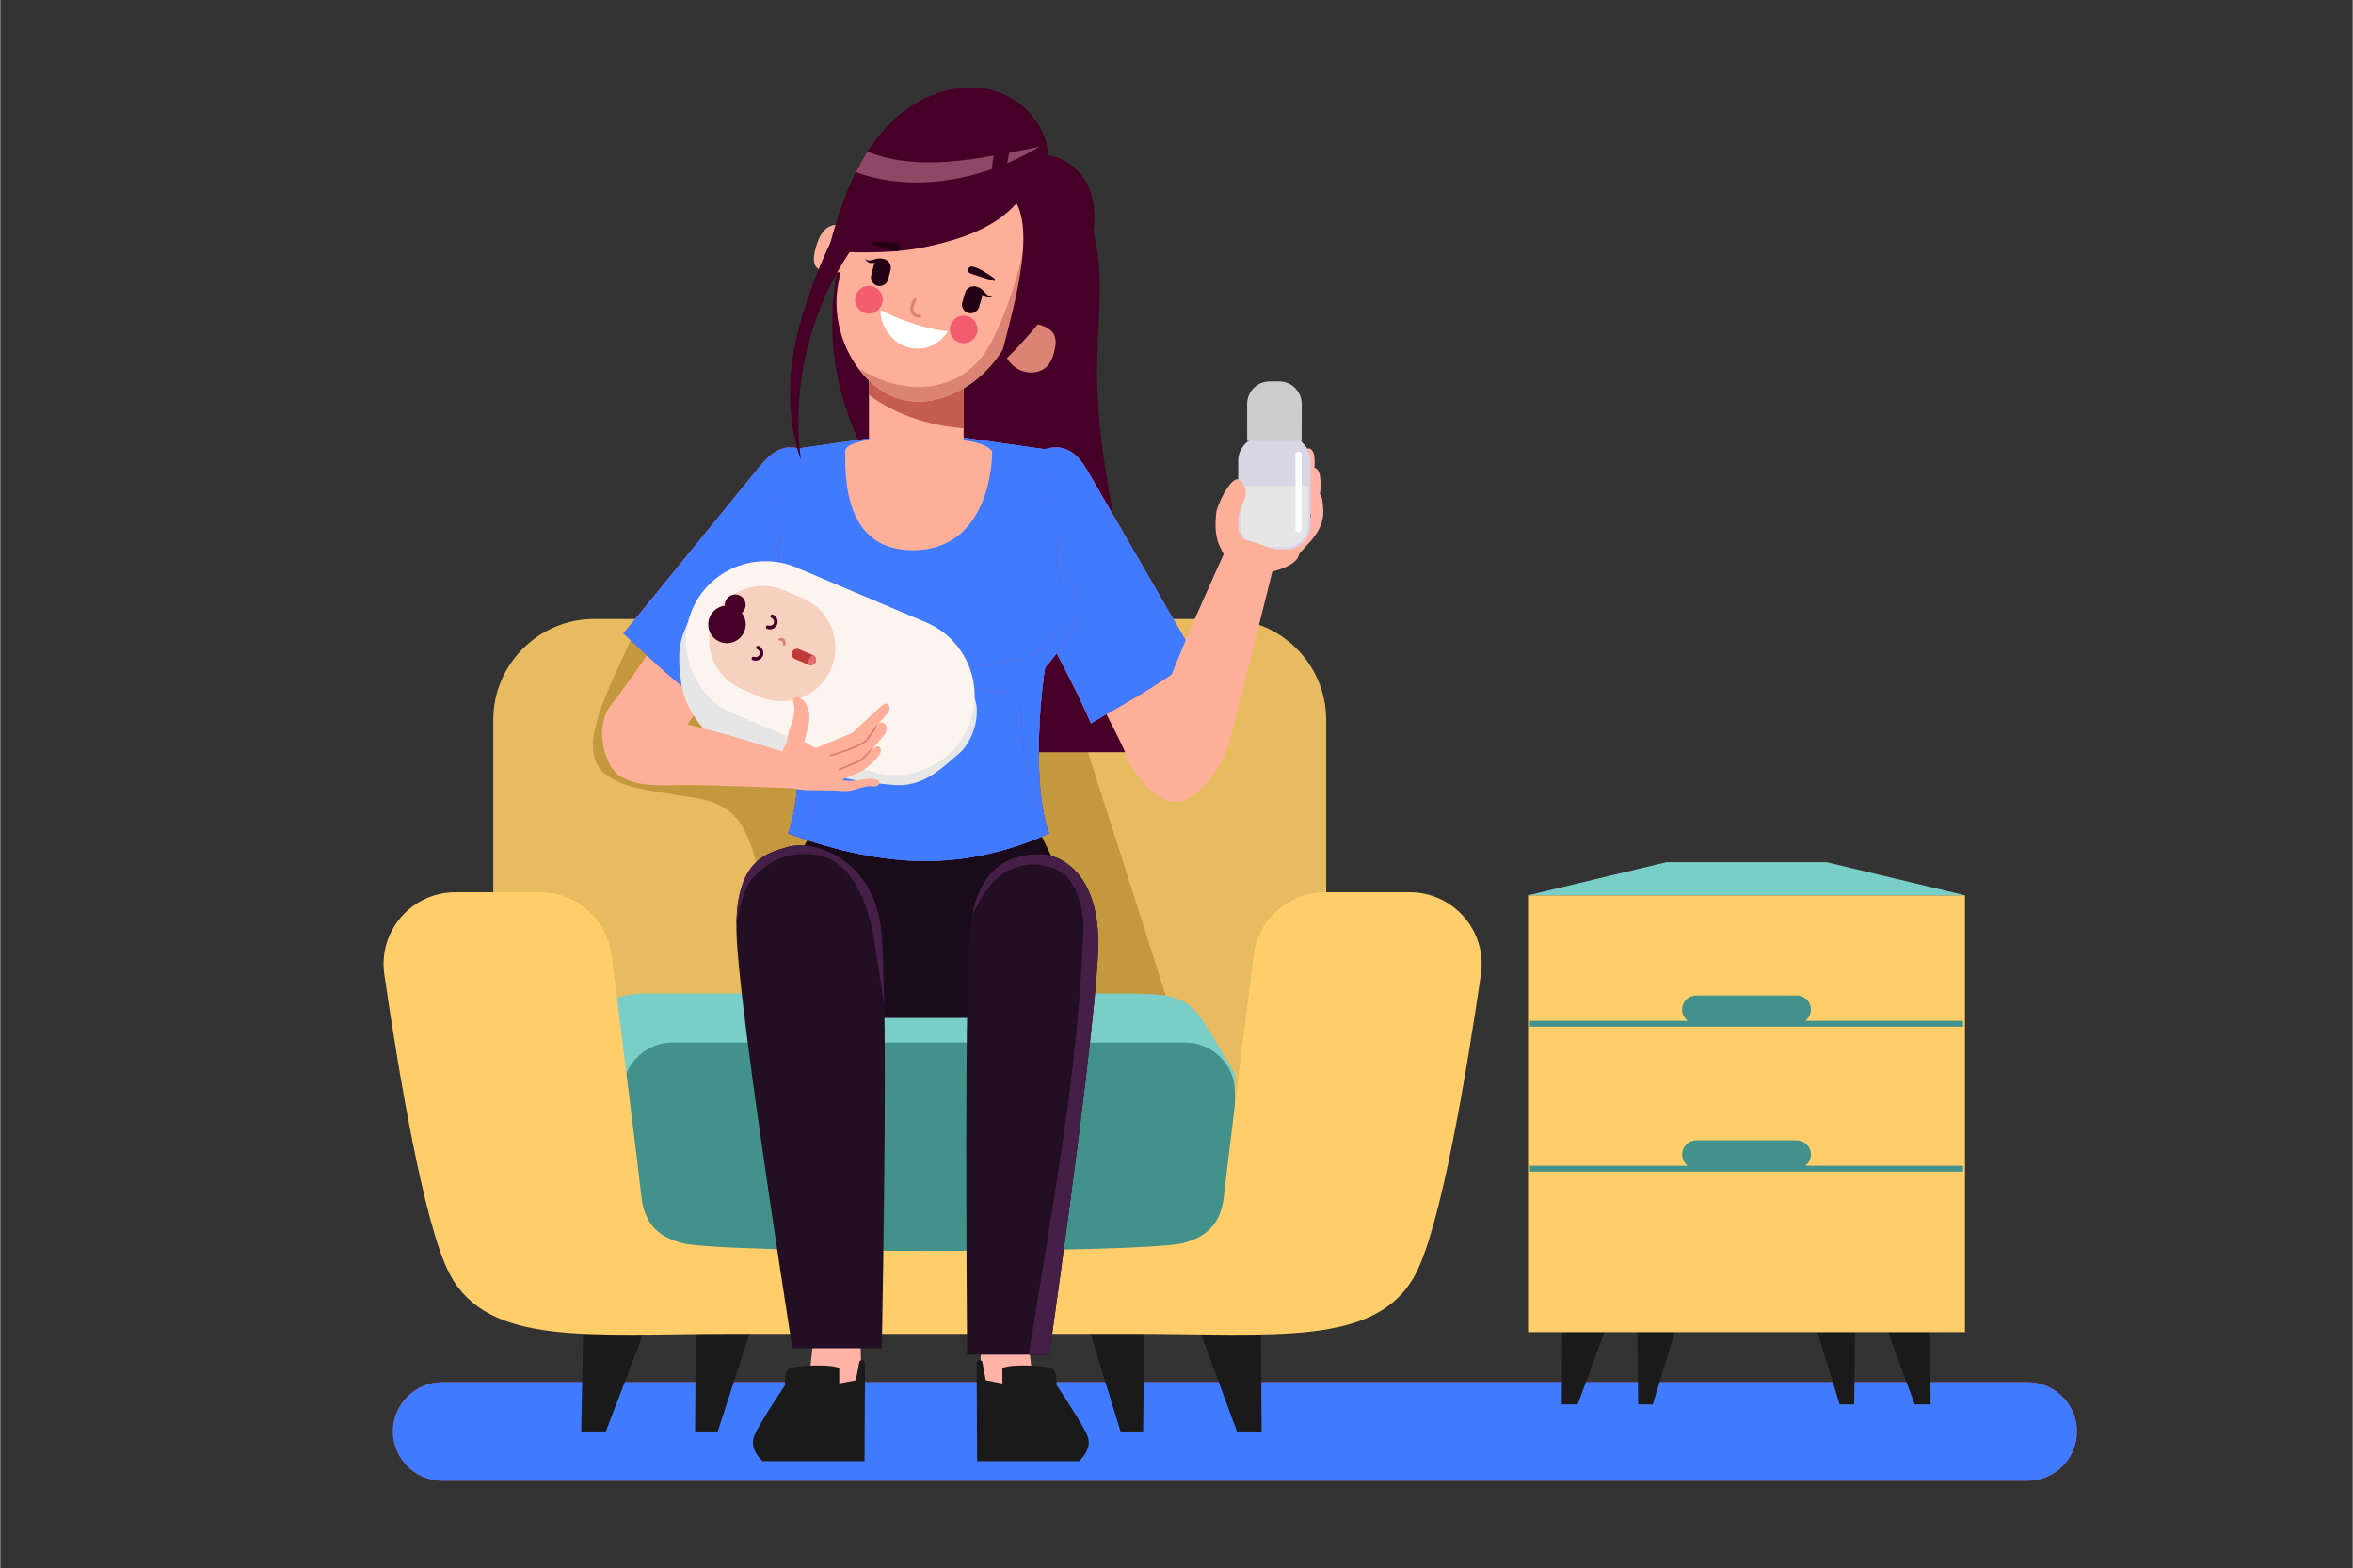 <svg version="1.2" baseProfile="tiny-ps" xmlns="http://www.w3.org/2000/svg" viewBox="0 0 3000 2000" width="2000" height="1333">
	<rect x="0" y="0" width="3000" height="2000" fill="#333333" stroke="none"/>
	<title>abstract_581-ai</title>
	<defs>
		<linearGradient id="grd1" gradientUnits="userSpaceOnUse"  x1="1603.444" y1="542.577" x2="1603.444" y2="542.577">
			<stop offset="0" stop-color="#a1a1a1"  />
			<stop offset="1" stop-color="#a1a1a1"  />
		</linearGradient>
		<linearGradient id="grd2" gradientUnits="userSpaceOnUse"  x1="1590.167" y1="562.338" x2="1590.167" y2="562.338">
			<stop offset="0" stop-color="#cccccc"  />
			<stop offset="1" stop-color="#cccccc"  />
		</linearGradient>
	</defs>
	<style>
		tspan { white-space:pre }
		.shp0 { fill: #d93064 } 
		.shp1 { fill: #407bff } 
		.shp2 { fill: #e8bb60 } 
		.shp3 { fill: #c4983d } 
		.shp4 { fill: #1a1a1a } 
		.shp5 { fill: #79cec8 } 
		.shp6 { fill: #42928b } 
		.shp7 { fill: #ffcd6a } 
		.shp8 { fill: #460027 } 
		.shp9 { fill: #feaf9a } 
		.shp10 { fill: #fa3773 } 
		.shp11 { fill: #ffb2a6 } 
		.shp12 { fill: #1a0b1a } 
		.shp13 { fill: #c92d5d } 
		.shp14 { fill: #c45d4d } 
		.shp15 { fill: #db8476 } 
		.shp16 { fill: #8f4766 } 
		.shp17 { fill: #230014 } 
		.shp18 { fill: #f25e70 } 
		.shp19 { fill: #ffffff } 
		.shp20 { fill: #220f23 } 
		.shp21 { fill: #451f47 } 
		.shp22 { fill: #e6e6e6 } 
		.shp23 { fill: #fcf5ef } 
		.shp24 { fill: #f7d1bf } 
		.shp25 { fill: #bf3939 } 
		.shp26 { fill: #e36c6c } 
		.shp27 { fill: url(#grd1) } 
		.shp28 { fill: #d6c3df } 
		.shp29 { fill: #d8d5e5 } 
		.shp30 { fill: #ba9bc9 } 
		.shp31 { fill: url(#grd2) } 
		.shp32 { mix-blend-mode: soft-light;fill: #ffffff } 
	</style>
	<g id="woman feed a baby">
		<g id="woman feed a baby 1 ">
			<path id="&lt;Path&gt;" class="shp0" d="M2585.42 1888.46L563.55 1888.46C528.97 1888.46 500.68 1860.17 500.68 1825.59L500.68 1825.59C500.68 1791.01 528.97 1762.72 563.55 1762.72L2585.42 1762.72C2620 1762.72 2648.29 1791.01 2648.29 1825.59L2648.29 1825.59C2648.29 1860.17 2620 1888.46 2585.42 1888.46Z" />
			<path id="Color Fill 5" class="shp1" d="M2585.42 1888.46L563.55 1888.46C528.97 1888.46 500.68 1860.17 500.68 1825.59L500.68 1825.59C500.68 1791.01 528.97 1762.72 563.55 1762.72L2585.42 1762.72C2620 1762.72 2648.29 1791.01 2648.29 1825.59L2648.29 1825.59C2648.29 1860.17 2620 1888.46 2585.42 1888.46Z" />
			<g id="sofa">
				<g id="sofa 1 ">
					<g id="&lt;Group&gt;">
						<g id="&lt;Group&gt;">
							<path id="&lt;Path&gt;" class="shp2" d="M1562.28 789.39L757.3 789.39C686.57 789.39 628.7 847.26 628.7 917.99L628.7 1413.63C628.7 1429.65 641.81 1442.76 657.83 1442.76L1661.74 1442.76C1677.77 1442.76 1690.88 1429.65 1690.88 1413.63L1690.88 917.99C1690.88 847.26 1633.01 789.39 1562.28 789.39Z" />
							<path id="&lt;Path&gt;" class="shp3" d="M1541.04 1436.53C1520.38 1374.87 1500.28 1313.03 1480.4 1251.11C1460.4 1188.82 1440.63 1126.44 1420.73 1064.11C1400.9 1002.03 1380.95 939.98 1360.54 878.08C1350.77 848.48 1340.89 818.91 1330.88 789.39L814.9 789.39C805.54 814.35 793.8 838.4 782.84 862.66C781.19 866.31 779.55 869.97 777.94 873.65C777.26 875.2 776.58 876.76 775.91 878.32C775.7 878.8 774.36 881.97 774.28 882.15C771.6 888.59 769.02 895.07 766.65 901.63C762.29 913.7 758.78 925.97 756.66 938.63C756.59 939.17 756.35 940.89 756.27 941.7C756.13 943.17 756.02 944.64 755.94 946.11C755.8 948.82 755.78 951.54 755.89 954.25C755.96 955.78 756.09 957.3 756.22 958.82C756.24 959.05 756.25 959.23 756.26 959.39C756.3 959.57 756.35 959.8 756.41 960.1C756.88 962.47 757.38 964.81 758.08 967.13C758.54 968.65 759.23 970.12 759.65 971.64C758.58 967.78 759.66 971.59 760.26 972.77C761.35 974.94 762.59 977.02 763.96 979.01C764.09 979.2 764.72 980.02 765.1 980.53C765.24 980.69 765.35 980.83 765.4 980.88C766.26 981.83 767.1 982.79 768 983.71C768.92 984.65 769.87 985.56 770.85 986.44C771.41 986.93 773.97 988.9 773.42 988.56C778.69 992.23 784.16 995.33 790.03 998C790.19 998.08 790.32 998.13 790.44 998.19C790.6 998.25 790.8 998.32 791.04 998.41C791.97 998.75 792.89 999.12 793.82 999.46C795.55 1000.1 797.3 1000.71 799.05 1001.27C803.27 1002.64 807.54 1003.82 811.85 1004.85C828.42 1008.81 845.42 1011.2 862.24 1013.84C882.94 1017.1 906.12 1019.22 924.27 1030.72C944.18 1043.34 953.52 1065.51 960.32 1087.15C965.92 1104.93 970.01 1123.18 974.28 1141.31C980.14 1166.12 985.71 1190.99 991.07 1215.91C1001.98 1266.57 1012.05 1317.4 1021.99 1368.25C1026.84 1393.08 1031.67 1417.93 1036.54 1442.76L1543.14 1442.76C1542.44 1440.68 1541.74 1438.61 1541.04 1436.53Z" />
							<path id="&lt;Path&gt;" class="shp4" d="M772.25 1825.59L740.83 1825.59L745.59 1593.05L861.27 1593.05L772.25 1825.59Z" />
							<path id="&lt;Path&gt;" class="shp4" d="M1577.1 1825.59L1608.53 1825.59L1606.98 1593.05L1491.29 1593.05L1577.1 1825.59Z" />
							<path id="&lt;Path&gt;" class="shp4" d="M914.97 1825.59L886.12 1825.59L887.15 1665.57L966.76 1665.57L914.97 1825.59Z" />
							<path id="&lt;Path&gt;" class="shp4" d="M1428.62 1825.59L1457.48 1825.59L1459.29 1665.57L1379.68 1665.57L1428.62 1825.59Z" />
							<path id="&lt;Path&gt;" class="shp5" d="M1496.8 1645.17L865.85 1645.17C824.7 1645.17 791.03 1620.99 791.03 1591.44L746.14 1320.68C737.9 1290.7 779.81 1266.95 820.96 1266.95L1424.06 1266.95C1525.37 1266.95 1514.81 1270.77 1574.48 1369.5L1571.62 1591.44C1571.62 1620.99 1537.95 1645.17 1496.8 1645.17Z" />
							<path id="&lt;Path&gt;" class="shp6" d="M1511.08 1665.57L857.3 1665.57C822.42 1665.57 793.89 1637.03 793.89 1602.16L793.89 1392.94C793.89 1358.07 822.42 1329.54 857.3 1329.54L1511.08 1329.54C1545.95 1329.54 1574.48 1358.07 1574.48 1392.94L1574.48 1602.16C1574.48 1637.03 1545.95 1665.57 1511.08 1665.57Z" />
							<path id="&lt;Path&gt;" class="shp7" d="M1689.29 1137.92C1643.11 1137.92 1604.14 1172.28 1598.38 1218.1C1585.17 1323.09 1563.38 1497.09 1560.54 1524.58C1556.43 1564.38 1535.03 1578.19 1508.48 1585.3C1460.35 1598.2 920.81 1599.06 869.47 1585.3C842.91 1578.19 821.52 1564.38 817.41 1524.58C814.57 1497.09 792.77 1323.09 779.57 1218.1C773.8 1172.28 734.84 1137.92 688.66 1137.92L580.44 1137.92C524.59 1137.92 481.72 1187.45 489.77 1242.72C507.83 1366.74 540.56 1564.18 573.55 1625.62C622.87 1717.47 751.65 1701.14 932.49 1701.14C1042.54 1701.14 1346.49 1701.14 1445.46 1701.14C1626.29 1701.14 1755.07 1717.47 1804.39 1625.62C1837.38 1564.18 1870.11 1366.74 1888.17 1242.72C1896.22 1187.45 1853.35 1137.92 1797.5 1137.92L1689.29 1137.92Z" />
						</g>
					</g>
				</g>
			</g>
			<g id="woman and baby">
				<path id="&lt;Path&gt;" class="shp8" d="M1171.7 711.58C1203.42 789.44 1208.77 874.75 1209.46 959.26L1456.59 959.26C1460.46 889.21 1450.14 818.07 1437.18 748.73C1419.81 655.84 1397.67 562.88 1398.67 468.39C1399.14 424.19 1404.68 379.94 1400.92 335.9C1397.15 291.87 1382.67 246.59 1349.97 216.86L1078.88 300.82C1053.66 375.92 1055.12 459.69 1082.93 533.87C1106.2 595.92 1146.7 650.2 1171.7 711.58Z" />
				<g id="&lt;Group&gt;">
					<path id="&lt;Path&gt;" class="shp9" d="M1389.47 645.61C1465.99 811.87 1510.89 906.1 1524.16 928.32C1544.06 961.64 1523.65 1003.93 1504.09 1017.35C1479.57 1034.17 1443.8 984.67 1436.15 963.43C1429.19 944.14 1380.44 851.4 1289.89 685.19C1332.01 625.97 1365.2 612.78 1389.47 645.61Z" />
					<path id="&lt;Path&gt;" class="shp10" d="M1479.17 869.79C1494.51 859.72 1509.73 849.51 1524.81 839.17C1479.12 760.19 1433.43 681.22 1387.74 602.25C1379.98 588.82 1370.06 573.96 1352.25 570.96C1338.43 568.63 1323.61 574.64 1313.57 583.38C1296.27 598.46 1288.92 662.5 1288.43 689.65C1316.14 789.39 1348.62 826.91 1390.88 922.58C1423.43 903.02 1447.65 890.5 1479.17 869.79Z" />
					<path id="Color Fill 2" class="shp1" d="M1479.17 869.79C1494.51 859.72 1509.73 849.51 1524.81 839.17C1479.12 760.19 1433.43 681.22 1387.74 602.25C1379.98 588.82 1370.06 573.96 1352.25 570.96C1338.43 568.63 1323.61 574.64 1313.57 583.38C1296.27 598.46 1288.92 662.5 1288.43 689.65C1316.14 789.39 1348.62 826.91 1390.88 922.58C1423.43 903.02 1447.65 890.5 1479.17 869.79Z" />
				</g>
				<g id="&lt;Group&gt;">
					<path id="&lt;Path&gt;" class="shp9" d="M959.02 638.25C857.05 790.23 797.74 876.13 781.11 895.95C756.17 925.69 769.6 970.68 786.78 987.04C808.31 1007.54 851.49 964.36 862.42 944.6C872.35 926.67 935.23 842.85 1051.04 693.15C1018.87 627.98 988.19 609.68 959.02 638.25Z" />
					<path id="&lt;Path&gt;" class="shp10" d="M834.83 845.32C821.28 832.94 807.88 820.44 794.63 807.83C852.3 737.12 909.96 666.41 967.62 595.7C977.42 583.69 989.56 570.58 1007.63 570.46C1021.64 570.36 1035.32 578.64 1043.84 588.87C1058.53 606.51 1055.6 670.9 1051.78 697.78C1008.57 791.86 970.54 823.73 913.61 911.47C884.58 886.98 862.65 870.77 834.83 845.32Z" />
					<path id="Color Fill 4" class="shp1" d="M834.83 845.32C821.28 832.94 807.88 820.44 794.63 807.83C852.3 737.12 909.96 666.41 967.62 595.7C977.42 583.69 989.56 570.58 1007.63 570.46C1021.64 570.36 1035.32 578.64 1043.84 588.87C1058.53 606.51 1055.6 670.9 1051.78 697.78C1008.57 791.86 970.54 823.73 913.61 911.47C884.58 886.98 862.65 870.77 834.83 845.32Z" />
				</g>
				<g id="&lt;Group&gt;">
					<path id="&lt;Path&gt;" class="shp11" d="M1374.37 1852.22C1372.39 1847.1 1369.71 1842.29 1367.1 1837.76L1315.34 1747.92C1310.94 1709.11 1308.14 1683.85 1306.95 1672.16C1306.11 1663.98 1301.04 1657.88 1295 1657.77L1264.22 1657.17C1257.45 1657.04 1251.89 1664.46 1251.81 1673.71L1248.55 1800.53C1252.9 1818.02 1257.79 1835.26 1263.15 1852.22L1374.37 1852.22Z" />
					<path id="&lt;Path&gt;" class="shp4" d="M1375.88 1863.42C1387.5 1851.96 1390.81 1840.75 1385.84 1829.78C1380.86 1818.81 1367.86 1797.56 1346.84 1766.04C1347.62 1756.21 1346.24 1749.52 1342.69 1745.97C1337.37 1740.66 1277.98 1739.19 1277.98 1745.97C1277.98 1750.5 1277.98 1756.63 1277.98 1764.38L1256.81 1760.27L1252.26 1736.17C1247.5 1732.57 1245.11 1734.08 1245.11 1740.72C1245.11 1747.36 1245.33 1788.26 1245.76 1863.42L1375.88 1863.42Z" />
				</g>
				<path id="&lt;Path&gt;" class="shp12" d="M1048.05 1038.9C1006.36 1109.81 984.69 1154.73 983.06 1173.66L983.06 1298.2L1332.3 1298.2C1366.63 1282.96 1395.5 1199.11 1381.63 1173.66C1372.39 1156.7 1349.42 1110.54 1312.73 1035.18L1048.05 1038.9Z" />
				<g id="&lt;Group&gt;">
					<path id="&lt;Path&gt;" class="shp11" d="M973.54 1852.22C975.52 1847.1 978.2 1842.29 980.81 1837.76L1032.57 1747.92C1036.97 1709.11 1039.77 1683.85 1040.96 1672.16C1041.8 1663.98 1046.87 1657.88 1052.91 1657.77L1083.69 1657.17C1090.46 1657.04 1096.02 1664.46 1096.1 1673.71L1099.36 1800.53C1095.01 1818.02 1090.12 1835.26 1084.76 1852.22L973.54 1852.22Z" />
					<path id="&lt;Path&gt;" class="shp4" d="M972.03 1863.42C960.41 1851.96 957.1 1840.75 962.07 1829.78C967.05 1818.81 980.05 1797.56 1001.07 1766.04C1000.29 1756.21 1001.67 1749.52 1005.22 1745.97C1010.54 1740.66 1069.93 1739.19 1069.93 1745.97C1069.93 1750.5 1069.93 1756.63 1069.93 1764.38L1091.1 1760.27L1095.65 1736.17C1100.41 1732.57 1102.8 1734.08 1102.8 1740.72C1102.8 1747.36 1102.58 1788.26 1102.15 1863.42L972.03 1863.42Z" />
				</g>
				<g id="&lt;Group&gt;">
					<g id="&lt;Group&gt;">
						<path id="&lt;Path&gt;" class="shp10" d="M1337.77 1062.94C1314 999.22 1328.25 874.57 1332.38 851.4C1350.93 828.89 1377.4 800.03 1373.86 770.59C1372.27 757.34 1367.41 744.73 1362.23 732.44C1339.45 678.41 1349.39 630.14 1334.22 573.22L1226.23 557.9L1116.17 557.9L1008.18 573.22C993.01 630.14 1002.95 678.41 980.17 732.44C974.99 744.73 970.13 757.34 968.54 770.59C965 800.03 991.47 828.89 1010.02 851.4C1014.15 874.57 1028.4 999.22 1004.63 1062.94C1068.73 1086.39 1127.07 1098.12 1179.64 1098.12C1232.21 1098.12 1284.92 1086.39 1337.77 1062.94Z" />
						<path id="Color Fill 1" class="shp1" d="M1337.77 1062.94C1314 999.22 1328.25 874.57 1332.38 851.4C1350.93 828.89 1377.4 800.03 1373.86 770.59C1372.27 757.34 1367.41 744.73 1362.23 732.44C1339.45 678.41 1349.39 630.14 1334.22 573.22L1226.23 557.9L1116.17 557.9L1008.18 573.22C993.01 630.14 1002.95 678.41 980.17 732.44C974.99 744.73 970.13 757.34 968.54 770.59C965 800.03 991.47 828.89 1010.02 851.4C1014.15 874.57 1028.4 999.22 1004.63 1062.94C1068.73 1086.39 1127.07 1098.12 1179.64 1098.12C1232.21 1098.12 1284.92 1086.39 1337.77 1062.94Z" />
						<path id="Color Fill 3" class="shp1" d="M1337.77 1062.94C1314 999.22 1328.25 874.57 1332.38 851.4C1350.93 828.89 1377.4 800.03 1373.86 770.59C1372.27 757.34 1367.41 744.73 1362.23 732.44C1339.45 678.41 1349.39 630.14 1334.22 573.22L1226.23 557.9L1116.17 557.9L1008.18 573.22C993.01 630.14 1002.95 678.41 980.17 732.44C974.99 744.73 970.13 757.34 968.54 770.59C965 800.03 991.47 828.89 1010.02 851.4C1014.15 874.57 1028.4 999.22 1004.63 1062.94C1068.73 1086.39 1127.07 1098.12 1179.64 1098.12C1232.21 1098.12 1284.92 1086.39 1337.77 1062.94Z" />
						<path id="&lt;Path&gt;" class="shp13" d="M1332.38 851.4C1350.93 828.89 1377.4 800.03 1373.86 770.59C1372.27 757.34 1367.41 744.73 1362.23 732.44C1356.17 718.07 1352.44 704.11 1349.92 690.28C1336.3 722.07 1367.76 760.33 1353.23 792.29C1345.19 811.58 1326.61 834.63 1304.1 839.45C1209.26 858.74 1114.41 866.78 1029.22 833.02C1003.5 821.77 977.78 792.83 985.81 759.07C991.54 732.72 993.99 708 993.77 682.59C991.28 698.93 987.35 715.4 980.17 732.44C974.99 744.73 970.13 757.34 968.54 770.59C965 800.03 991.47 828.89 1010.02 851.4C1014.15 874.57 1028.4 999.22 1004.63 1062.94C1009.99 1064.9 1017.1 1067.27 1025.97 1070.05C1042.81 1020.8 1031.82 957.26 1040.47 905.36C1042.08 889.28 1051.72 874.81 1069.4 876.42C1141.74 878.03 1210.87 869.99 1284.81 884.46C1296.06 886.07 1302.49 900.53 1302.49 911.79C1302.49 964.09 1312.23 1013.61 1336.84 1060.35C1314.38 995.91 1328.3 874.26 1332.38 851.4Z" />
						<path id="Color Fill 9" class="shp1" d="M1332.38 851.4C1350.93 828.89 1377.4 800.03 1373.86 770.59C1372.27 757.34 1367.41 744.73 1362.23 732.44C1356.17 718.07 1352.44 704.11 1349.92 690.28C1336.3 722.07 1367.76 760.33 1353.23 792.29C1345.19 811.58 1326.61 834.63 1304.1 839.45C1209.26 858.74 1114.41 866.78 1029.22 833.02C1003.5 821.77 977.78 792.83 985.81 759.07C991.54 732.72 993.99 708 993.77 682.59C991.28 698.93 987.35 715.4 980.17 732.44C974.99 744.73 970.13 757.34 968.54 770.59C965 800.03 991.47 828.89 1010.02 851.4C1014.15 874.57 1028.4 999.22 1004.63 1062.94C1009.99 1064.9 1017.1 1067.27 1025.97 1070.05C1042.81 1020.8 1031.82 957.26 1040.47 905.36C1042.08 889.28 1051.72 874.81 1069.4 876.42C1141.74 878.03 1210.87 869.99 1284.81 884.46C1296.06 886.07 1302.49 900.53 1302.49 911.79C1302.49 964.09 1312.23 1013.61 1336.84 1060.35C1314.38 995.91 1328.3 874.26 1332.38 851.4Z" />
					</g>
					<g id="&lt;Group&gt;">
						<g id="&lt;Group&gt;">
							<path id="&lt;Path&gt;" class="shp9" d="M1077.47 575.58C1077.47 610.47 1076.69 701.71 1163.7 701.71C1250.72 701.71 1264.93 610.47 1264.93 575.58C1257.1 563.79 1224.18 557.9 1166.17 557.9C1108.16 557.9 1078.59 563.79 1077.47 575.58Z" />
						</g>
						<g id="&lt;Group&gt;">
							<path id="&lt;Path&gt;" class="shp9" d="M1228.58 466.34L1228.58 512.72L1228.58 604.41L1107.77 604.41L1107.77 493.64L1107.77 466.34L1228.58 466.34Z" />
							<path id="&lt;Path&gt;" class="shp14" d="M1107.77 466.34L1228.58 466.34L1228.58 512.72L1228.58 546.27C1185.67 543.07 1142.75 529.52 1107.77 503.75L1107.77 493.64L1107.77 466.34Z" />
						</g>
					</g>
					<g id="&lt;Group&gt;">
						<g id="&lt;Group&gt;">
							<path id="&lt;Path&gt;" class="shp9" d="M1069.82 356.6C1054.3 421.2 1093.98 496.19 1150.97 509.89C1207.97 523.58 1277.39 474.8 1292.9 410.2C1293.25 408.77 1303.37 379.96 1323.28 323.77C1337.33 265.29 1301.31 206.49 1242.83 192.43L1212.87 185.24C1154.47 171.21 1095.73 207.12 1081.59 265.51C1073.69 298.11 1070.42 354.1 1069.82 356.6Z" />
							<path id="&lt;Path&gt;" class="shp15" d="M1264.34 435.62C1231.97 499.04 1158.55 510.91 1093.43 468.74C1108.25 489.17 1128.22 504.42 1150.97 509.89C1207.97 523.58 1277.39 474.8 1292.9 410.2C1293.25 408.77 1303.37 379.96 1323.28 323.77C1329.11 299.49 1326.29 275.17 1316.85 254.01C1307.57 316.21 1293.44 377.4 1264.34 435.62Z" />
						</g>
						<g id="&lt;Group&gt;">
							<g id="&lt;Group&gt;">
								<path id="&lt;Path&gt;" class="shp15" d="M1343.58 450.42C1343.95 449.07 1344.28 447.72 1344.58 446.38C1346.06 439.71 1346.88 432.38 1343.67 426.36C1340.42 420.26 1333.72 416.83 1327.14 414.72C1310.09 409.26 1291.04 410.49 1274.73 417.83C1273.64 435.72 1279 456.72 1293.88 468.05C1305.75 477.09 1324.38 477.92 1334.83 467.26C1339.31 462.68 1341.88 456.65 1343.58 450.42Z" />
								<path id="&lt;Path&gt;" class="shp9" d="M1040.88 312.87C1040.48 314.2 1040.1 315.54 1039.74 316.87C1037.97 323.44 1036.62 330.62 1038.36 336.22C1040.12 341.89 1044.68 344.72 1049.29 346.26C1061.24 350.27 1075.34 347.63 1088.05 339.28C1090.68 321.84 1088.89 301.87 1079.14 292.01C1071.36 284.13 1057.78 284.74 1049.03 295.87C1045.27 300.65 1042.77 306.7 1040.88 312.87Z" />
							</g>
							<g id="&lt;Group&gt;">
								<path id="&lt;Path&gt;" class="shp8" d="M1394.52 263.23C1397.22 285.33 1392.67 308.63 1385.2 329.96C1378.74 348.39 1292.48 454.98 1274.59 463.68C1280.56 428.85 1322.6 308.52 1296 259.2C1268.44 290.54 1226.46 304.45 1185.78 313.7C1143.16 323.39 1099.27 322.73 1055.64 320.3C1064.05 288.83 1073.34 257.56 1087.03 228.08C1103.87 191.78 1127.96 157.96 1160.86 135.82C1193.75 113.68 1236.24 104.51 1273.21 117.51C1307.16 129.46 1334.24 162.11 1336.73 198.31C1359.39 200.9 1380.36 218.92 1389.04 241.16C1391.83 248.29 1393.59 255.69 1394.52 263.23Z" />
								<path id="&lt;Path&gt;" class="shp16" d="M1286.71 194.73C1299.77 192.18 1312.65 189.54 1325.24 187.12C1312.42 194.99 1298.65 202.06 1284.24 208.17C1284.89 203.66 1285.72 199.19 1286.71 194.73Z" />
								<path id="&lt;Path&gt;" class="shp16" d="M1105.99 193.53C1156.76 213.58 1212.81 208.14 1266.8 198.46C1265.8 204.2 1265.05 209.98 1264.49 215.79C1208.68 235.19 1145.72 239.75 1091.15 219.59C1095.63 210.65 1100.57 201.92 1105.99 193.53Z" />
							</g>
						</g>
						<path id="&lt;Path&gt;" class="shp8" d="M1092.75 245.44C1061.56 300.67 1042.31 339.2 1023.6 399.8C1004.89 460.4 999.65 527.07 1021.08 586.77C1007.35 483.91 1037.52 375.93 1102.56 295.08L1092.75 245.44Z" />
						<g id="&lt;Group&gt;">
							<g id="&lt;Group&gt;">
								<path id="&lt;Path&gt;" class="shp17" d="M1118.72 364.45C1124.64 365.97 1130.74 362.36 1132.25 356.44L1135.41 344.12C1136.93 338.2 1133.32 332.1 1127.39 330.59C1121.47 329.07 1115.38 332.67 1113.86 338.6L1110.7 350.91C1109.19 356.84 1112.79 362.93 1118.72 364.45Z" />
								<path id="&lt;Path&gt;" class="shp17" d="M1129.81 331.61C1124.93 329.17 1119.83 328.91 1114.53 330.86C1109.23 332.8 1105.24 332.5 1102.56 329.96C1105.34 334.51 1109.26 336.3 1114.31 335.35C1119.36 334.4 1122.85 334.67 1124.78 336.17L1129.81 331.61Z" />
							</g>
							<g id="&lt;Group&gt;">
								<path id="&lt;Path&gt;" class="shp17" d="M1234.32 399.06C1228.46 397.29 1225.12 391.06 1226.89 385.2L1230.56 373.03C1232.33 367.17 1238.57 363.83 1244.42 365.6C1250.28 367.37 1253.63 373.6 1251.86 379.46L1248.18 391.63C1246.41 397.49 1240.18 400.83 1234.32 399.06Z" />
								<path id="&lt;Path&gt;" class="shp17" d="M1241.83 365.22C1247.27 365.66 1251.76 368.08 1255.29 372.48C1258.82 376.89 1262.39 378.7 1265.99 377.92C1261.26 380.36 1256.98 379.87 1253.15 376.44C1249.32 373.01 1246.2 371.44 1243.77 371.72L1241.83 365.22Z" />
							</g>
							<path id="&lt;Path&gt;" class="shp17" d="M1237.23 348.77C1241.13 350.18 1251.31 353.42 1267.77 358.49C1269.35 356.54 1268.37 355.25 1265.98 353.67C1258.23 348.55 1250.44 342.8 1241.27 340.29C1239.86 339.9 1238.61 339.68 1237.2 340.18C1236.04 340.58 1234.86 341.53 1234.42 342.58C1233.55 344.67 1234.41 347.99 1237.23 348.77Z" />
							<path id="&lt;Path&gt;" class="shp17" d="M1142.02 320.27C1137.99 319.31 1127.7 316.42 1111.16 311.62C1110.91 309.13 1112.44 308.58 1115.3 308.57C1124.59 308.55 1134.26 308.03 1143.3 310.97C1144.7 311.42 1145.86 311.92 1146.76 313.11C1147.51 314.08 1147.98 315.52 1147.77 316.65C1147.35 318.88 1144.81 321.17 1142.02 320.27Z" />
						</g>
						<g id="&lt;Group&gt;">
							<path id="&lt;Path&gt;" class="shp18" d="M1246.23 420.07C1246.23 429.82 1238.33 437.73 1228.58 437.73C1218.83 437.73 1210.92 429.82 1210.92 420.07C1210.92 410.32 1218.83 402.41 1228.58 402.41C1238.33 402.41 1246.23 410.32 1246.23 420.07Z" />
							<path id="&lt;Path&gt;" class="shp18" d="M1125.42 382.25C1125.42 392.01 1117.52 399.91 1107.77 399.91C1098.01 399.91 1090.11 392.01 1090.11 382.25C1090.11 372.5 1098.01 364.6 1107.77 364.6C1117.52 364.6 1125.42 372.5 1125.42 382.25Z" />
							<path id="&lt;Path&gt;" class="shp15" d="M1164.83 381.26C1161.99 386.02 1159.15 392.19 1161.23 397.79C1162.97 402.49 1167.74 406.32 1172.94 404.95C1175.45 404.28 1174.38 400.39 1171.87 401.06C1168.58 401.93 1165.63 398.82 1164.85 395.88C1163.7 391.52 1166.15 386.92 1168.31 383.3C1169.65 381.06 1166.16 379.03 1164.83 381.26Z" />
						</g>
						<path id="&lt;Path&gt;" class="shp19" d="M1208.42 422.6C1172.11 418.29 1140.59 404.52 1122.93 395.57C1120.6 412.17 1136.28 436.04 1153.98 441.82C1177.17 449.39 1196.29 440.74 1208.42 422.6Z" />
					</g>
				</g>
				<path id="&lt;Path&gt;" class="shp20" d="M1010.08 1719.46C967.11 1442.9 943.55 1269.81 939.39 1200.18C933.14 1095.75 978.71 1087.88 1003.71 1080.28C1036.45 1070.32 1116.58 1093.76 1124.22 1193.49C1129.31 1259.98 1129.31 1435.3 1124.22 1719.46L1010.08 1719.46Z" />
				<path id="&lt;Path&gt;" class="shp21" d="M1003.71 1080.28C980.55 1087.32 939.74 1094.61 938.83 1178.69C943.13 1154.47 949.73 1129.47 960.24 1118.96C987.16 1092.04 1007.24 1086.94 1039.24 1089.94C1085.24 1095.94 1106.24 1151.68 1113.24 1192.68C1118.08 1222.58 1122.77 1252.15 1127.09 1281.51C1126.58 1243.71 1125.68 1212.6 1124.22 1193.49C1116.58 1093.76 1036.45 1070.32 1003.71 1080.28Z" />
				<path id="&lt;Path&gt;" class="shp20" d="M1232.98 1727.62C1230.9 1443.59 1231.83 1266.77 1235.77 1197.14C1241.69 1092.71 1301.93 1089.42 1326.73 1089.42C1351.52 1089.42 1404.06 1113.66 1400 1213.39C1397.3 1279.88 1376.57 1451.29 1337.81 1727.62L1232.98 1727.62Z" />
				<path id="&lt;Path&gt;" class="shp21" d="M1326.73 1089.42C1304.76 1089.42 1254.97 1092.02 1239.79 1165.22C1248.33 1150.44 1259.19 1128.4 1276.24 1116.08C1301.71 1098.12 1329.74 1099.86 1350.74 1110.86C1372.53 1122.27 1382.2 1160.67 1381.33 1184.68C1374.37 1375.11 1339.52 1548.15 1311.7 1727.62L1337.81 1727.62C1376.57 1451.29 1397.3 1279.88 1400 1213.39C1404.06 1113.66 1351.52 1089.42 1326.73 1089.42Z" />
				<g id="&lt;Group&gt;">
					<g id="&lt;Group&gt;">
						<path id="&lt;Path&gt;" class="shp22" d="M868.37 871.14C871.5 893.09 886.39 929.93 931.86 958.93C943.19 966.16 1118.34 1005.43 1154.46 1000.87C1183.05 997.26 1200.67 979.59 1222.01 961.57C1240.79 945.72 1250.62 912.04 1242.64 890.35C1237.12 886.44 1206.19 898.73 1194.04 899.14C1181.88 899.54 1169.89 896.77 1158.09 894.02C1094.28 879.13 1030.46 864.24 966.65 849.35C938.12 842.7 902.04 807.85 876.99 793.54C870.92 809.91 861.22 821.11 868.37 871.14Z" />
						<g id="&lt;Group&gt;">
							<path id="&lt;Path&gt;" class="shp23" d="M1234.66 926.71L1234.66 926.71C1212.93 978.06 1153.13 1002.3 1101.77 980.56L936.16 910.47C884.81 888.74 860.57 828.93 882.31 777.58L882.31 777.58C904.05 726.22 963.85 701.99 1015.2 723.72L1180.81 793.82C1232.17 815.55 1256.4 875.35 1234.66 926.71Z" />
							<g id="&lt;Group&gt;">
								<g id="&lt;Group&gt;">
									<path id="&lt;Path&gt;" class="shp24" d="M1059.67 852.65L1059.67 852.65C1044.99 887.33 1004.6 903.7 969.91 889.02L945.56 878.71C910.88 864.03 894.51 823.64 909.19 788.95L909.19 788.95C923.87 754.27 964.26 737.9 998.95 752.58L1023.3 762.89C1057.98 777.57 1074.35 817.96 1059.67 852.65Z" />
									<g id="&lt;Group&gt;">
										<path id="&lt;Path&gt;" class="shp8" d="M936.04 774.27C948.2 779.42 953.89 793.45 948.74 805.62C943.59 817.78 929.56 823.46 917.4 818.32C905.24 813.17 899.55 799.14 904.7 786.97C909.84 774.81 923.88 769.12 936.04 774.27Z" />
										<path id="&lt;Path&gt;" class="shp8" d="M942.42 759.19C949.17 762.04 952.33 769.83 949.47 776.58C946.61 783.33 938.83 786.48 932.08 783.62C925.33 780.77 922.18 772.98 925.03 766.24C927.89 759.49 935.68 756.33 942.42 759.19Z" />
									</g>
									<g id="&lt;Group&gt;">
										<path id="&lt;Path&gt;" class="shp25" d="M1039.79 844.23C1038.34 847.67 1034.33 849.29 1030.9 847.84L1013.4 840.43C1009.96 838.97 1008.34 834.97 1009.79 831.53C1011.25 828.1 1015.25 826.48 1018.69 827.93L1036.19 835.34C1039.62 836.79 1041.25 840.79 1039.79 844.23Z" />
										<path id="&lt;Path&gt;" class="shp26" d="M1031.46 848.05C1034.76 849.11 1038.42 847.48 1039.79 844.23C1041.15 841.01 1039.82 837.3 1036.83 835.65C1034.68 835.77 1032.91 837.47 1031.53 840.73C1030.15 844 1030.12 846.43 1031.46 848.05Z" />
									</g>
									<path id="&lt;Path&gt;" class="shp8" d="M977.93 802.05C982.79 803.75 988.6 801.54 990.64 796.68C992.66 791.88 990.25 786.05 985.59 783.86C982.97 782.63 980.48 786.45 983.13 787.7C985.76 788.93 987.62 791.81 986.5 794.76C985.41 797.65 982.01 798.65 979.28 797.7C976.52 796.73 975.16 801.08 977.93 802.05Z" />
									<path id="&lt;Path&gt;" class="shp8" d="M959.73 841.99C964.59 843.68 970.4 841.48 972.44 836.62C974.46 831.82 972.05 825.98 967.39 823.8C964.77 822.57 962.28 826.39 964.93 827.63C967.56 828.87 969.42 831.75 968.3 834.7C967.21 837.59 963.81 838.59 961.08 837.63C958.32 836.67 956.96 841.02 959.73 841.99Z" />
									<path id="&lt;Path&gt;" class="shp15" d="M998.81 823.56C1002.87 823.29 1002.14 819 1000.42 816C998.69 812.99 993.79 812.39 992.17 815.86C991.81 816.65 996.56 816.76 997.67 818.76C998.79 820.77 997.94 823.61 998.81 823.56Z" />
								</g>
							</g>
						</g>
					</g>
				</g>
				<g id="&lt;Group&gt;">
					<g id="&lt;Group&gt;">
						<g id="&lt;Group&gt;">
							<path id="&lt;Path&gt;" class="shp9" d="M1011.64 891.33C1013.38 888.36 1017.94 889.02 1020.85 890.86C1028.09 895.45 1031.54 904.44 1031.78 913.01C1032.02 921.58 1029.56 929.96 1027.36 938.24C1026.68 940.81 1026.02 943.4 1025.46 946.01C1030.21 948.71 1034.96 951.4 1039.7 954.09C1055.25 947.62 1070.79 941.16 1086.33 934.69C1098.67 923.33 1111 911.98 1123.33 900.62C1125.27 898.83 1127.65 896.91 1130.24 897.41C1133.14 897.97 1134.65 901.49 1134.1 904.39C1133.54 907.29 1131.54 909.67 1129.6 911.9C1126.09 915.92 1122.57 919.92 1119.02 923.9C1122.22 919.24 1127.85 921.49 1129.61 925.36C1130.89 928.15 1130.44 931.48 1129.15 934.27C1127.86 937.05 1125.81 939.4 1123.78 941.7C1119.86 946.15 1115.95 950.6 1112.03 955.05C1114.11 953.87 1115.97 952.81 1117.6 951.88C1118.84 951.17 1120.52 951.58 1121.53 952.6C1122.54 953.61 1122.95 955.1 1122.96 956.53C1122.99 960.16 1120.71 963.37 1118.36 966.14C1112.63 972.91 1105.89 978.83 1098.44 983.64C1090.06 987.23 1081.69 990.84 1073.31 994.44C1079.16 996.3 1085.75 995.96 1091.93 995.11C1099.91 994 1108.02 992.19 1115.92 993.73C1117.99 994.13 1120.29 995.02 1120.96 997.02C1121.72 999.3 1119.76 1001.74 1117.48 1002.51C1115.19 1003.27 1112.71 1002.88 1110.31 1002.73C1100.29 1002.1 1090.34 1008.22 1080.32 1008.82C1075.58 1009.1 1070.91 1008.84 1066.29 1008.17C1056.2 1008.05 1046.11 1007.93 1036.03 1007.81C1027.98 1007.72 1019.82 1007.6 1012.11 1005.3C1004.4 1002.99 997.08 998.17 993.62 990.91C989.44 982.12 991.6 971.62 995.33 962.64C997.86 956.55 1001.08 950.7 1003.52 944.6C1003.91 939.07 1005.54 933.43 1007.34 928.16C1010.64 918.48 1014.49 908.19 1011.93 898.28C1011.34 895.98 1010.44 893.4 1011.64 891.33Z" />
							<g id="&lt;Group&gt;">
								<path id="&lt;Path&gt;" class="shp15" d="M1058.95 964.61C1073.27 960.58 1087.55 955.84 1100.57 948.53C1102.1 947.67 1103.51 946.9 1104.69 945.61C1105.84 944.36 1106.88 943.02 1107.91 941.68C1110.52 938.29 1112.99 934.78 1115.42 931.26C1116.97 929.03 1118.88 921.99 1118.04 923.25C1114.53 928.5 1110.94 933.71 1107.17 938.78C1106.06 940.26 1104.94 941.74 1103.74 943.15C1103.38 943.58 1103.01 944 1102.61 944.4C1102.44 944.57 1102.26 944.74 1102.08 944.9C1101.67 945.25 1102.26 944.84 1101.5 945.28C1095.27 948.96 1088.67 952.01 1081.93 954.64C1074.26 957.64 1066.37 960.08 1058.45 962.31C1057 962.72 1057.49 965.02 1058.95 964.61Z" />
								<path id="&lt;Path&gt;" class="shp15" d="M1070.53 982.55C1079.44 978.55 1088.41 974.68 1097.4 970.89C1098.8 970.3 1099.73 969.23 1100.8 968.16C1103.19 965.79 1105.55 963.38 1107.9 960.98C1109.54 959.3 1112.3 953.08 1111.25 954.17C1107.57 957.97 1103.89 961.75 1100.15 965.49C1099.31 966.33 1098.48 967.17 1097.62 967.99C1097.41 968.18 1097.21 968.4 1096.98 968.57C1097.22 968.38 1097.06 968.5 1096.75 968.62C1093.61 969.82 1090.54 971.25 1087.44 972.58C1081.43 975.16 1075.43 977.77 1069.45 980.45C1068.07 981.07 1069.15 983.16 1070.53 982.55Z" />
							</g>
						</g>
					</g>
					<path id="&lt;Path&gt;" class="shp9" d="M1018.23 1005.56L999.87 959.26C911.7 930.81 853.92 916.59 826.54 916.59C785.47 916.59 759.71 959.82 784.2 984.32C805.44 1005.56 843.97 1001.23 876.32 1001.23C897.89 1001.23 945.2 1002.68 1018.23 1005.56Z" />
				</g>
				<g id="&lt;Group&gt;">
					<g id="&lt;Group&gt;">
						<g id="&lt;Group&gt;">
							<g id="&lt;Group&gt;">
								<path id="&lt;Path&gt;" class="shp11" d="M1661.25 573.93C1661.19 572.01 1661.06 570.08 1660.85 568.14C1660.33 563.22 1657.35 556.94 1652.54 558.08C1649.1 558.89 1647.81 563.01 1647.06 566.46C1639.56 600.58 1624.91 633.11 1604.34 661.34C1599.68 664.78 1601.99 672.09 1606.79 674.27C1611.09 676.22 1616.33 674.77 1620.07 671.88C1623.81 668.99 1626.36 664.87 1628.83 660.84C1645.24 634.09 1662.24 604.91 1661.25 573.93Z" />
								<path id="&lt;Path&gt;" class="shp11" d="M1676.14 587.81C1676.08 585.89 1675.95 583.95 1675.75 582.01C1675.23 577.09 1672.25 570.81 1667.43 571.96C1663.99 572.77 1662.71 576.89 1661.95 580.34C1654.45 614.46 1639.81 646.99 1619.23 675.22C1614.58 678.66 1616.89 685.96 1621.68 688.14C1625.99 690.1 1631.23 688.65 1634.96 685.76C1638.7 682.86 1641.26 678.74 1643.73 674.71C1660.14 647.97 1677.14 618.79 1676.14 587.81Z" />
								<path id="&lt;Path&gt;" class="shp11" d="M1648.39 683.26C1657.83 672.25 1669.83 660.03 1676.68 647.25C1683.54 634.47 1685.13 620.81 1682.88 606.49C1682.13 601.73 1679.28 596.04 1674.49 596.49C1671.49 596.77 1669.26 599.59 1668.54 602.51C1667.81 605.44 1668.22 608.5 1668.36 611.51C1669.07 627.28 1666.51 633.31 1662.91 638.45C1660.42 641.99 1641.61 657.37 1638.43 660.29C1635.25 663.22 1632.68 667.19 1632.74 671.52C1632.77 674.4 1637.99 678.31 1648.39 683.26Z" />
								<path id="&lt;Path&gt;" class="shp11" d="M1656.4 706.32C1665.84 695.31 1674.5 688.31 1681.35 675.53C1688.21 662.75 1688.11 651.76 1685.85 637.43C1685.11 632.68 1682.25 626.99 1677.46 627.43C1674.46 627.71 1672.23 630.53 1671.51 633.46C1670.79 636.38 1671.2 639.45 1671.33 642.46C1672.04 658.23 1671.18 661.6 1667.58 666.73C1665.1 670.27 1649.62 680.43 1646.44 683.35C1643.26 686.28 1640.69 690.26 1640.74 694.58C1640.78 697.46 1646 701.37 1656.4 706.32Z" />
								<g id="&lt;Group&gt;">
									<path id="&lt;Path&gt;" class="shp9" d="M1620.24 632.95C1621.68 634.84 1623.02 636.8 1624.35 638.74C1632.33 650.36 1640.3 661.98 1648.27 673.61C1652.35 679.55 1656.53 685.73 1657.81 692.39C1658.99 698.59 1657.54 704.66 1655.22 710.14C1650.38 721.55 1624.26 730.97 1601.8 731.87C1579.34 732.76 1556.29 709.19 1555.1 692.93C1553.81 675.26 1573.4 650.65 1584.45 633.42C1587.38 628.86 1588.36 622.76 1593.54 620.49C1599 618.08 1606.32 620.19 1611.65 624.1C1615.02 626.59 1617.76 629.67 1620.24 632.95Z" />
								</g>
								<g id="&lt;Group&gt;">
									<path id="&lt;Mesh&gt;" class="shp27" d="M1600.42 537.89C1600.42 539.75 1601.54 541.33 1603.44 542.62C1605.3 543.88 1607.9 544.88 1610.92 545.6C1606.89 539.41 1610.2 527.66 1613.02 521.64C1610.3 522.08 1607.97 522.61 1606.65 523.09C1602.78 527.01 1600.42 532.2 1600.42 537.89ZM1612.05 518.99C1610.04 520.11 1608.22 521.5 1606.65 523.09C1607.97 522.61 1610.3 522.08 1613.02 521.64C1616.37 514.86 1616.33 509.79 1616.36 502.13C1614.51 503.22 1613.03 504.61 1612.05 506.11C1612.05 510.4 1612.05 514.7 1612.05 518.99ZM1612.05 506.11C1613.03 504.61 1614.51 503.22 1616.36 502.13C1616.37 499.72 1616.58 497.28 1617.24 494.95C1615.68 496.1 1614.39 497.6 1613.49 499.32C1612.37 501.47 1612.05 503.72 1612.05 506.11ZM1610.92 545.6C1614.75 546.52 1619.25 547.01 1623.81 547.07C1623.77 538.23 1623.89 529.41 1624.09 520.57C1620.57 520.63 1616.48 521.07 1613.02 521.64C1610.2 527.66 1606.89 539.41 1610.92 545.6ZM1613.02 521.64C1616.48 521.07 1620.57 520.63 1624.09 520.57C1624.24 513.69 1624.23 506.8 1624.22 499.91C1621.43 500.05 1618.62 500.78 1616.36 502.13C1616.33 509.79 1616.37 514.86 1613.02 521.64ZM1616.36 502.13C1618.62 500.78 1621.43 500.05 1624.22 499.91C1624.22 497.43 1624.21 494.96 1624.22 492.48C1621.62 492.6 1619.21 493.5 1617.24 494.95C1616.58 497.28 1616.37 499.72 1616.36 502.13ZM1623.81 547.07C1628.7 547.13 1633.64 546.7 1637.84 545.78C1642 539.29 1637.47 527.43 1634.72 521.2C1631.02 520.69 1627.19 520.52 1624.09 520.57C1623.89 529.41 1623.77 538.23 1623.81 547.07ZM1624.09 520.57C1627.19 520.52 1631.02 520.69 1634.72 521.2C1631.56 514.41 1632.41 509.35 1632.4 501.91C1629.88 500.6 1626.99 499.88 1624.22 499.91C1624.23 506.8 1624.24 513.69 1624.09 520.57ZM1624.22 499.91C1626.99 499.88 1629.88 500.6 1632.4 501.91C1632.4 499.48 1632.45 496.91 1631.79 494.63C1629.58 493.16 1626.93 492.37 1624.22 492.48C1624.21 494.96 1624.22 497.43 1624.22 499.91ZM1637.84 545.78C1641.19 545.04 1644.07 543.99 1646.08 542.62C1647.99 541.33 1649.11 539.75 1649.11 537.89C1649.11 532.2 1646.75 527.01 1642.88 523.09C1640.54 522.21 1637.67 521.6 1634.72 521.2C1637.47 527.43 1642 539.29 1637.84 545.78ZM1634.72 521.2C1637.67 521.6 1640.54 522.21 1642.88 523.09C1641.31 521.5 1639.49 520.11 1637.48 518.99C1637.48 514.7 1637.48 510.4 1637.48 506.11C1636.19 504.37 1634.41 502.95 1632.4 501.91C1632.41 509.35 1631.56 514.41 1634.72 521.2ZM1632.4 501.91C1634.41 502.95 1636.19 504.37 1637.48 506.11C1637.48 503.72 1637.16 501.47 1636.04 499.32C1635.03 497.4 1633.55 495.8 1631.79 494.63C1632.45 496.91 1632.4 499.48 1632.4 501.91Z" />
									<path id="&lt;Path&gt;" class="shp28" d="M1651.71 537.39L1597.81 537.39L1597.81 548.11L1651.71 548.11L1651.71 537.39Z" />
									<path id="&lt;Path&gt;" class="shp29" d="M1640.05 556.85L1609.47 556.85C1592.54 556.85 1578.69 570.7 1578.69 587.63L1578.69 669.85C1578.69 686.78 1592.54 700.63 1609.47 700.63L1640.05 700.63C1656.98 700.63 1670.84 686.78 1670.84 669.85L1670.84 587.63C1670.84 570.7 1656.98 556.85 1640.05 556.85Z" />
									<path id="&lt;Path&gt;" class="shp22" d="M1581.77 619.67L1581.77 669.85C1581.77 685.13 1594.2 697.55 1609.47 697.55L1640.05 697.55C1655.33 697.55 1667.76 685.13 1667.76 669.85L1667.76 619.39C1639.07 619.15 1610.29 619.88 1581.77 619.67Z" />
									<path id="&lt;Path&gt;" class="shp30" d="M1657.95 543.48L1591.58 543.48L1591.58 561.5L1657.95 561.5L1657.95 543.48Z" />
									<path id="&lt;Mesh&gt;" class="shp31" d="M1590.17 562.34C1596.13 562.34 1602.09 562.34 1608.05 562.34C1607.78 557.67 1607.52 552.91 1607.29 548.09C1601.4 548.28 1595.8 550.37 1590.1 550.81C1590.12 556.98 1590.14 562.04 1590.17 562.34ZM1590.06 515.02C1590.06 519.19 1590.06 523.36 1590.06 527.54C1590.06 528.03 1590.07 540.86 1590.1 550.81C1595.8 550.37 1601.4 548.28 1607.29 548.09C1606.61 533.5 1606.28 518.45 1607.35 504.32C1601.46 505.16 1595.72 506.64 1590.78 508.66C1590.31 510.71 1590.06 512.83 1590.06 515.02ZM1590.78 508.66C1595.72 506.64 1601.46 505.16 1607.35 504.32C1607.83 497.96 1609.12 492.06 1610.8 487.57C1606.07 488.92 1601.83 491.47 1598.44 494.86C1594.71 498.59 1592 503.35 1590.78 508.66ZM1608.05 562.34C1620.8 562.34 1633.56 562.34 1646.32 562.34C1646.3 561.32 1646.3 555.98 1646.32 549.63C1633.46 549.04 1620.14 547.72 1607.29 548.09C1607.52 552.91 1607.78 557.67 1608.05 562.34ZM1607.29 548.09C1620.14 547.72 1633.46 549.04 1646.32 549.63C1646.35 535.07 1648.31 518.81 1646.23 504.42C1633.57 501.68 1619.95 502.54 1607.35 504.32C1606.28 518.45 1606.61 533.5 1607.29 548.09ZM1607.35 504.32C1619.95 502.54 1633.57 501.68 1646.23 504.42C1645.41 498.72 1644.72 492.92 1642.5 488.85C1639.01 487.32 1635.16 486.48 1631.12 486.48C1626.95 486.48 1622.77 486.48 1618.6 486.48C1615.9 486.48 1613.28 486.86 1610.8 487.57C1609.12 492.06 1607.83 497.96 1607.35 504.32ZM1646.32 562.34C1650.73 562.34 1655.14 562.34 1659.55 562.34C1659.58 562.04 1659.6 556.98 1659.62 550.81C1655.24 550.42 1650.76 549.83 1646.32 549.63C1646.3 555.98 1646.3 561.32 1646.32 562.34ZM1646.32 549.63C1650.76 549.83 1655.24 550.42 1659.62 550.81C1659.64 540.86 1659.66 528.03 1659.66 527.54C1659.66 523.36 1659.66 519.19 1659.66 515.02C1659.66 512.83 1659.41 510.71 1658.94 508.66C1654.87 506.74 1650.61 505.36 1646.23 504.42C1648.31 518.81 1646.35 535.07 1646.32 549.63ZM1646.23 504.42C1650.61 505.36 1654.87 506.74 1658.94 508.66C1657.72 503.35 1655.01 498.59 1651.28 494.86C1648.77 492.35 1645.79 490.3 1642.5 488.85C1644.72 492.92 1645.41 498.72 1646.23 504.42Z" />
									<path id="&lt;Path&gt;" class="shp32" d="M1655.69 678.66C1653.5 678.66 1651.71 676.87 1651.71 674.68L1651.71 579.88C1651.71 577.69 1653.5 575.91 1655.69 575.91C1657.87 575.91 1659.66 577.69 1659.66 579.88L1659.66 674.68C1659.66 676.87 1657.87 678.66 1655.69 678.66Z" />
								</g>
								<path id="&lt;Path&gt;" class="shp9" d="M1579.03 611.55C1572.22 608.01 1557.29 630.52 1551.05 651.42C1545.66 689.94 1558.6 706.05 1565.12 705.93C1569.9 705.84 1577.59 698.62 1579.12 694.52C1580.37 691.18 1579.47 687.48 1578.87 683.95C1576.89 672.32 1576.71 661.05 1581.36 650.25C1583.38 645.56 1588.49 633.83 1588.46 628.74C1588.42 622.24 1585.84 615.08 1579.03 611.55Z" />
							</g>
						</g>
					</g>
					<path id="&lt;Path&gt;" class="shp9" d="M1480.65 1017.44C1508.93 1038.06 1554.31 993.77 1567.2 946.16C1575.8 914.41 1596.41 832.93 1629.05 701.71L1571.19 682.6C1520.32 793.91 1490.1 865.51 1480.55 897.39C1466.22 945.21 1447.95 993.59 1480.65 1017.44Z" />
				</g>
			</g>
			<g id="shelf">
				<g id="&lt;Group&gt;">
					<g id="&lt;Group&gt;">
						<path id="&lt;Path&gt;" class="shp4" d="M2441.42 1791.1L2461.69 1791.1L2460.69 1641.1L2386.07 1641.1L2441.42 1791.1Z" />
						<path id="&lt;Path&gt;" class="shp4" d="M2345.64 1791.1L2364.26 1791.1L2365.43 1687.88L2314.07 1687.88L2345.64 1791.1Z" />
						<path id="&lt;Path&gt;" class="shp4" d="M2011.56 1791.1L1991.29 1791.1L1992.29 1641.1L2066.92 1641.1L2011.56 1791.1Z" />
						<path id="&lt;Path&gt;" class="shp4" d="M2107.34 1791.1L2088.73 1791.1L2087.56 1687.88L2138.91 1687.88L2107.34 1791.1Z" />
					</g>
					<path id="&lt;Path&gt;" class="shp7" d="M1948.32 1698.93L2505.49 1698.93L2505.49 1141.76L1948.32 1141.76L1948.32 1698.93Z" />
					<path id="&lt;Path&gt;" class="shp5" d="M2124.79 1099.58L2329.02 1099.58L2505.49 1141.76L1948.32 1141.76L2124.79 1099.58Z" />
					<path id="&lt;Path&gt;" class="shp6" d="M2503.13 1309.33L1950.68 1309.33L1950.68 1301.86L2503.13 1301.86L2503.13 1309.33Z" />
					<path id="&lt;Path&gt;" class="shp6" d="M2503.13 1494.14L1950.68 1494.14L1950.68 1486.67L2503.13 1486.67L2503.13 1494.14Z" />
					<path id="&lt;Path&gt;" class="shp6" d="M2291 1269.5L2162.81 1269.5C2152.89 1269.5 2144.77 1277.62 2144.77 1287.55C2144.77 1297.47 2152.89 1305.59 2162.81 1305.59L2291 1305.59C2300.92 1305.59 2309.04 1297.47 2309.04 1287.55C2309.04 1277.62 2300.92 1269.5 2291 1269.5Z" />
					<path id="&lt;Path&gt;" class="shp6" d="M2291 1454.31L2162.81 1454.31C2152.89 1454.31 2144.77 1462.43 2144.77 1472.36L2144.77 1472.36C2144.77 1482.28 2152.89 1490.41 2162.81 1490.41L2291 1490.41C2300.92 1490.41 2309.04 1482.28 2309.04 1472.36L2309.04 1472.36C2309.04 1462.43 2300.92 1454.31 2291 1454.31Z" />
				</g>
			</g>
			<g id="mini hearts">
			</g>
		</g>
	</g>
</svg>